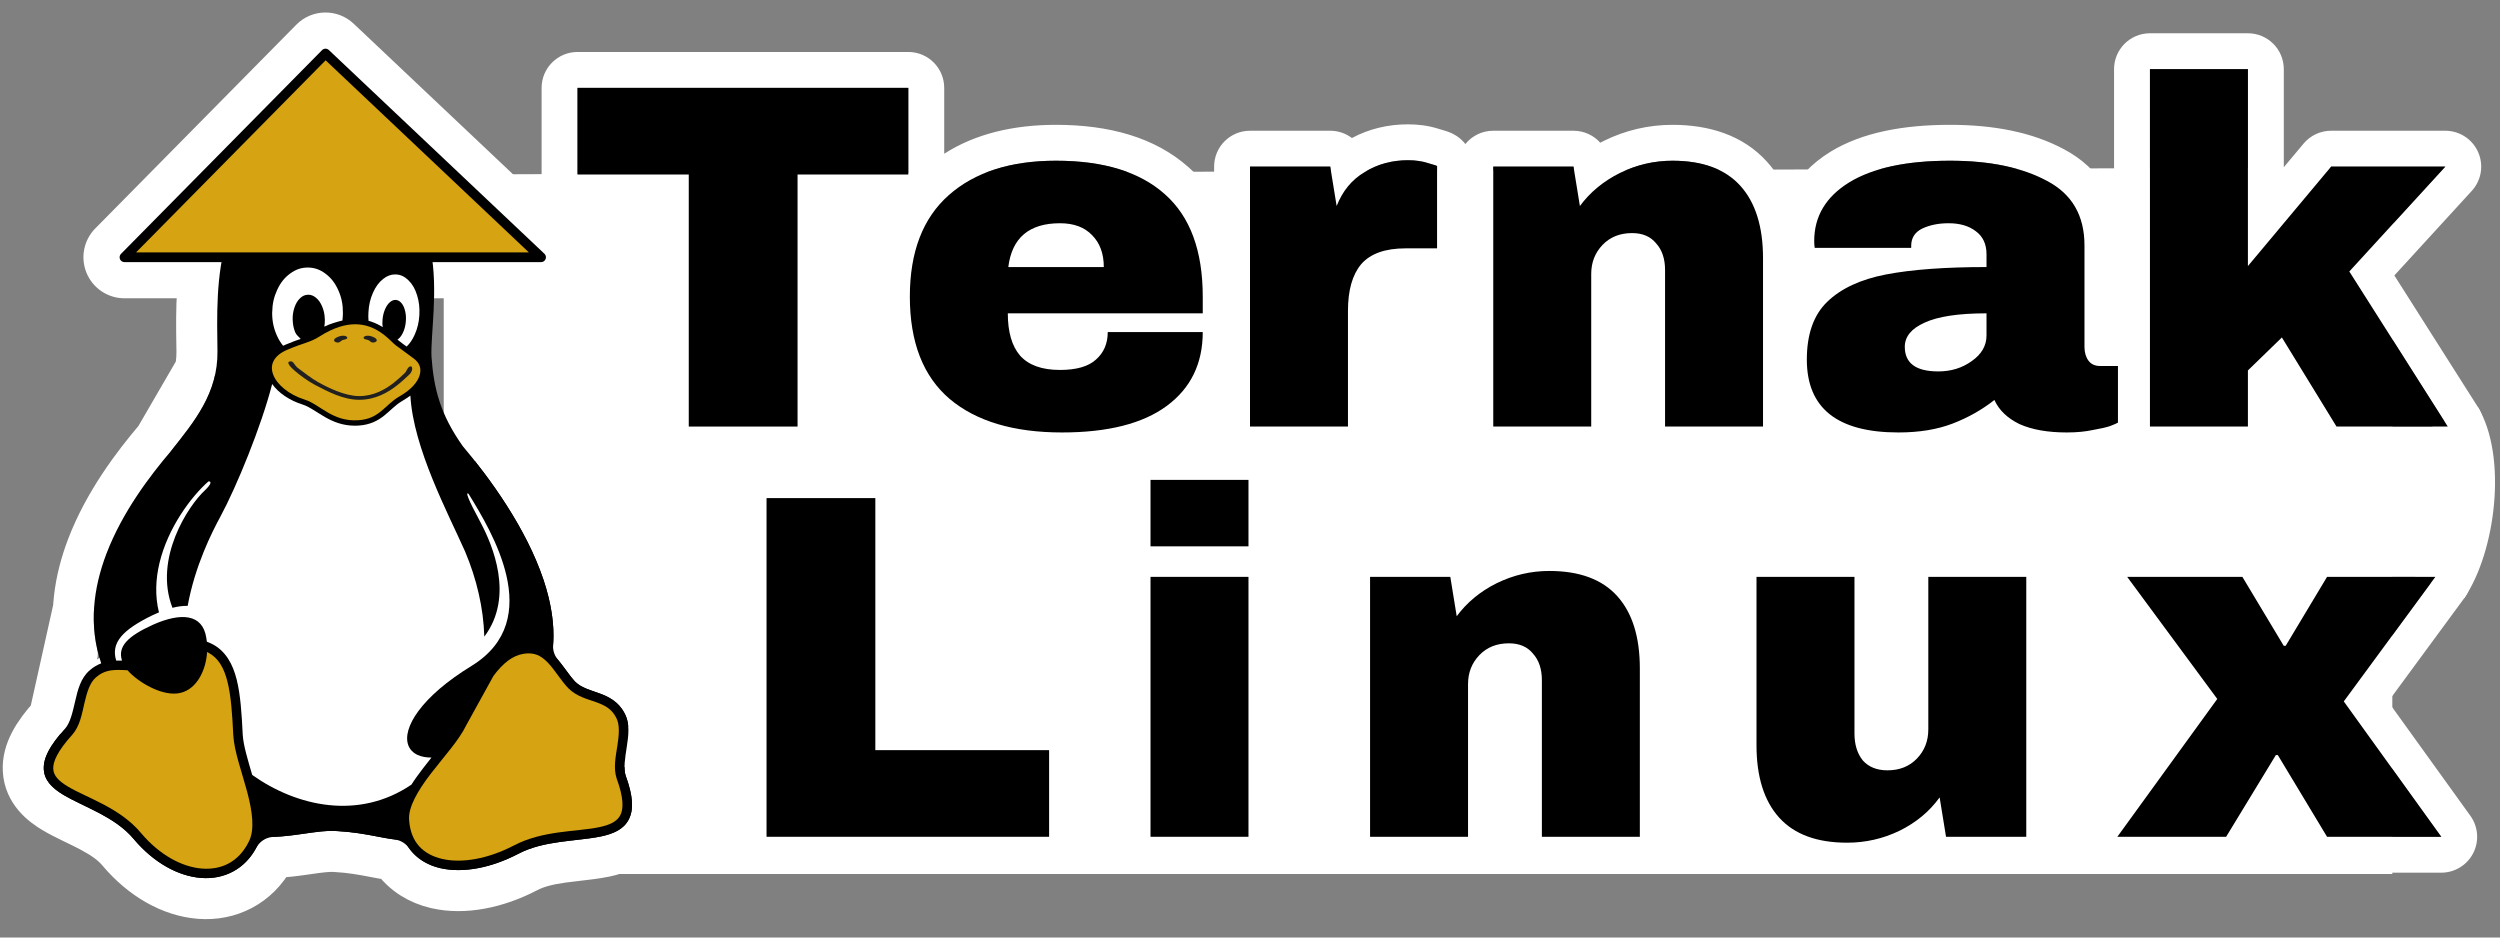 <svg width="800" height="300" viewBox="0 0 800 300" fill="none" xmlns="http://www.w3.org/2000/svg">
<rect x="0" y="0" width="800" height="300" fill="#808080" stroke="none"/>
<path d="M766.192 53.513L141.991 55.843V279.674H765.54V181.219L788.566 191.4C798.677 176.451 802.4 146.12 792.983 130.341L765.54 141.837L766.192 53.513Z" fill="white"/>
<path fill-rule="evenodd" clip-rule="evenodd" d="M256.569 147.905H280.108C286.451 147.905 291.594 153.048 291.594 159.392V228.559H335.715C342.059 228.559 347.201 233.702 347.201 240.046V267.771C347.201 274.115 342.059 279.257 335.715 279.257H245.294C238.95 279.257 233.807 274.115 233.807 267.771V159.392C233.807 153.505 238.235 148.653 243.942 147.984H220.403C214.059 147.984 208.917 142.841 208.917 136.497V67.33H184.802C178.458 67.33 173.315 62.187 173.315 55.843V28.118C173.315 21.774 178.458 16.632 184.802 16.632H290.661C297.004 16.632 302.147 21.774 302.147 28.118V49.197C312.165 42.774 324.365 39.946 337.936 39.946C354.792 39.946 369.556 43.889 380.381 53.559C383.624 56.428 386.319 59.669 388.515 63.226V53.323C388.515 46.979 393.657 41.836 400.001 41.836H425.678C428.263 41.836 430.674 42.697 432.612 44.165C438.14 41.207 444.2 39.788 450.568 39.788C453.858 39.788 457.165 40.203 460.35 41.222C461.248 41.474 462.091 41.722 462.785 41.953C463.115 42.063 463.714 42.268 464.35 42.551C464.605 42.664 465.348 42.998 466.189 43.559C466.581 43.82 467.473 44.442 468.388 45.459C468.519 45.605 468.704 45.816 468.918 46.091C471.024 43.495 474.239 41.836 477.842 41.836H503.519C506.891 41.836 509.964 43.3 512.083 45.667C512.449 45.473 512.818 45.283 513.19 45.097L513.271 45.057C520.177 41.671 527.523 39.946 535.182 39.946C546.938 39.946 557.771 43.259 565.451 51.773C568.424 55.07 570.659 58.806 572.267 62.865C575.097 57.101 579.704 52.305 585.683 48.6L585.744 48.562C595.866 42.377 609.057 39.946 624.027 39.946C637.894 39.946 650.279 42.275 660.464 47.755C666.079 50.722 670.765 54.904 673.974 60.437C675 62.204 675.834 64.04 676.495 65.929V22.132C676.495 15.788 681.638 10.646 687.982 10.646H719.33C725.674 10.646 730.816 15.788 730.816 22.132V53.513L737.142 45.952C739.325 43.344 742.551 41.836 745.952 41.836H782.499C787.052 41.836 791.176 44.526 793.011 48.694C794.846 52.862 794.046 57.72 790.971 61.079L766.192 88.145L792.983 130.341C795.229 133.878 795.371 138.358 793.353 142.03C791.334 145.702 787.477 147.984 783.286 147.984H747.685C743.69 147.984 739.982 145.908 737.893 142.502L730.816 130.963V136.497C730.816 142.841 725.674 147.984 719.33 147.984H687.982C685.656 147.984 683.492 147.293 681.684 146.105C681.61 146.138 681.546 146.166 681.493 146.189L681.481 146.194C680.838 146.475 680.108 146.768 679.347 147.061C679.184 147.123 679.021 147.182 678.856 147.237C676.835 147.91 674.414 148.435 671.901 148.878C668.572 149.579 665.028 149.874 661.361 149.874C654.247 149.874 647.474 148.846 641.548 146.195C641.472 146.161 641.397 146.126 641.322 146.091C641.286 146.074 641.249 146.056 641.213 146.039C639.431 145.172 637.73 144.16 636.149 142.993C633.829 144.228 631.418 145.323 628.922 146.279C622.391 148.78 615.167 149.874 607.486 149.874C596.503 149.874 586.142 147.74 578.359 141.547C577.296 140.701 576.314 139.807 575.409 138.868C574.317 144.074 569.699 147.984 564.167 147.984H532.819C526.476 147.984 521.333 142.841 521.333 136.497V86.404C521.333 86.322 521.332 86.246 521.33 86.174C521.287 86.186 521.263 86.195 521.254 86.199C521.229 86.209 521.221 86.214 521.217 86.217C521.211 86.221 521.174 86.246 521.106 86.317C520.889 86.544 520.827 86.68 520.798 86.755C520.764 86.841 520.677 87.103 520.677 87.664V136.497C520.677 142.841 515.534 147.984 509.19 147.984H477.842C471.498 147.984 466.356 142.841 466.356 136.497V88.948C464.508 90.216 462.272 90.959 459.862 90.959H449.78C447.465 90.959 446.021 91.263 445.2 91.555C444.646 91.752 444.401 91.93 444.303 92.02C443.855 92.622 442.836 94.568 442.836 99.478V136.497C442.836 142.841 437.693 147.984 431.349 147.984H409.555C410.475 149.636 410.999 151.538 410.999 153.563V174.829C410.999 176.575 410.609 178.231 409.912 179.713C410.609 181.195 410.999 182.85 410.999 184.596V267.771C410.999 274.115 405.856 279.257 399.512 279.257H368.164C361.821 279.257 356.678 274.115 356.678 267.771V184.596C356.678 182.85 357.068 181.195 357.765 179.713C357.068 178.231 356.678 176.575 356.678 174.829V153.563C356.678 151.669 357.137 149.881 357.949 148.306C352.284 149.388 346.208 149.874 339.827 149.874C322.733 149.874 307.78 145.922 296.525 136.473L296.462 136.42C284.659 126.366 279.664 111.772 279.664 94.91C279.664 84.729 281.513 75.376 285.592 67.33H266.703V136.497C266.703 142.384 262.276 147.236 256.569 147.905ZM375.642 142.077H389.958C389.039 140.425 388.515 138.522 388.515 136.497V130.97C386.242 133.974 383.474 136.702 380.211 139.116C378.756 140.192 377.231 141.178 375.642 142.077ZM384.466 111.752C384.742 109.998 384.88 108.165 384.88 106.252H354.477C354.477 108.318 354.079 110.151 353.283 111.752C352.662 113.001 351.8 114.108 350.696 115.074C348.281 117.279 344.447 118.382 339.197 118.382C333.421 118.382 329.167 116.859 326.437 113.813C325.898 113.188 325.414 112.501 324.986 111.752C323.328 108.852 322.499 105.024 322.499 100.266H384.88V94.91C384.88 94.862 384.88 94.814 384.88 94.766C384.876 92.695 384.792 90.7 384.627 88.78C383.628 77.133 379.669 68.255 372.75 62.144C364.769 55.003 353.164 51.432 337.936 51.432C323.339 51.432 311.892 55.108 303.595 62.459C295.299 69.811 291.15 80.627 291.15 94.91C291.15 109.508 295.404 120.43 303.91 127.676C312.417 134.817 324.389 138.388 339.827 138.388C354.529 138.388 365.714 135.552 373.38 129.881C377.842 126.581 381.005 122.533 382.87 117.739C383.602 115.858 384.134 113.863 384.466 111.752ZM348.023 73.972C345.749 72.283 342.807 71.438 339.197 71.438C335 71.438 331.591 72.283 328.97 73.972C325.425 76.256 323.32 80.085 322.656 85.458H353.217C353.217 81.153 351.956 77.74 349.436 75.219C348.998 74.762 348.527 74.346 348.023 73.972ZM399.512 184.596H368.164V267.771H399.512V184.596ZM435.602 84.513C438.543 81.153 443.269 79.472 449.78 79.472H459.862V53.165C459.862 53.06 458.917 52.745 457.026 52.22C455.136 51.59 452.983 51.275 450.568 51.275C445.76 51.275 441.41 52.375 437.519 54.575C437.245 54.73 436.974 54.89 436.705 55.056C432.609 57.471 429.616 61.094 427.726 65.925L425.678 53.323H400.001V136.497H431.349V99.478C431.349 92.862 432.767 87.874 435.602 84.513ZM584.645 96.643C580.339 100.844 578.186 106.987 578.186 115.074C578.186 130.616 587.953 138.388 607.486 138.388C614.103 138.388 619.879 137.443 624.814 135.552C626.031 135.086 627.219 134.582 628.379 134.039C631.922 132.381 635.197 130.365 638.204 127.991C639.13 130.041 640.535 131.821 642.419 133.329C643.526 134.216 644.8 135.01 646.238 135.71C650.229 137.495 655.27 138.388 661.361 138.388C664.511 138.388 667.294 138.125 669.71 137.6C672.125 137.18 673.963 136.76 675.223 136.34C675.716 136.151 676.14 135.982 676.495 135.833C677.126 135.57 677.542 135.372 677.744 135.237V117.122H672.073C670.393 117.122 669.132 116.544 668.292 115.389C667.452 114.234 667.032 112.763 667.032 110.978V78.527C667.032 68.971 663.041 62.092 655.06 57.891C647.078 53.585 636.734 51.432 624.027 51.432C610.059 51.432 599.295 53.743 591.734 58.364C587.492 60.992 584.457 64.147 582.629 67.828C581.624 69.851 580.983 72.033 580.707 74.374C580.602 75.263 580.549 76.175 580.549 77.109C580.549 78.055 580.602 78.79 580.707 79.315H611.582V78.685C611.582 77.201 611.983 75.953 612.784 74.942C613.343 74.237 614.098 73.646 615.048 73.171C617.463 72.016 620.299 71.438 623.554 71.438C627.125 71.438 630.013 72.279 632.218 73.959C632.232 73.969 632.246 73.979 632.26 73.99C634.543 75.669 635.684 78.127 635.684 81.363V85.458C630.401 85.458 625.519 85.584 621.04 85.835C617.658 86.025 614.506 86.286 611.582 86.618C608.678 86.949 606 87.35 603.548 87.821C599.839 88.535 596.517 89.528 593.583 90.801C590.038 92.34 587.058 94.287 584.645 96.643ZM576.621 88.424C576.289 88.747 575.967 89.077 575.654 89.411L576.621 88.424ZM615.835 103.259C611.635 105.149 609.534 107.722 609.534 110.978C609.534 116.229 613.105 118.854 620.246 118.854C624.342 118.854 627.912 117.752 630.958 115.546C632.566 114.421 633.764 113.158 634.551 111.759C635.306 110.417 635.684 108.949 635.684 107.355V100.266C631.297 100.266 627.468 100.507 624.197 100.989C620.812 101.488 618.025 102.244 615.835 103.259ZM687.982 136.497H719.33V118.539L730.199 107.985L747.685 136.497H783.286L751.781 86.876L782.499 53.323H745.952L719.33 85.143V22.132H687.982V136.497ZM515.721 56.796C511.65 59.225 508.266 62.268 505.567 65.925L503.519 53.323H477.842V136.497H509.19V87.664C509.19 83.988 510.398 80.89 512.813 78.37C515.229 75.849 518.379 74.589 522.265 74.589C525.626 74.589 528.198 75.692 529.984 77.897C531.874 79.997 532.819 82.833 532.819 86.404V136.497H564.167V82.623C564.167 72.541 561.752 64.822 556.921 59.466C552.09 54.11 544.844 51.432 535.182 51.432C529.301 51.432 523.683 52.745 518.327 55.371C517.429 55.819 516.56 56.295 515.721 56.796ZM220.403 55.843V136.497H255.217V55.843H290.661V28.118H184.802V55.843H220.403ZM280.108 240.046V159.392H245.294V267.771H335.715V240.046H280.108ZM536.235 267.771C536.235 274.115 531.092 279.257 524.748 279.257H493.4C487.057 279.257 481.914 274.115 481.914 267.771V217.677C481.914 217.596 481.913 217.519 481.911 217.447C481.868 217.459 481.844 217.469 481.835 217.472C481.81 217.482 481.803 217.487 481.798 217.49C481.793 217.494 481.755 217.52 481.687 217.59C481.47 217.818 481.408 217.954 481.379 218.029C481.346 218.115 481.258 218.376 481.258 218.937V267.771C481.258 274.115 476.115 279.257 469.771 279.257H438.423C432.079 279.257 426.937 274.115 426.937 267.771V184.596C426.937 178.252 432.079 173.11 438.423 173.11H464.1C467.472 173.11 470.546 174.573 472.664 176.94C473.03 176.746 473.399 176.556 473.771 176.37L473.852 176.33C480.758 172.944 488.104 171.219 495.763 171.219C507.519 171.219 518.352 174.532 526.032 183.046C533.407 191.224 536.235 202.103 536.235 213.896V267.771ZM476.302 188.069C472.231 190.499 468.847 193.542 466.148 197.198L464.1 184.596H438.423V267.771H469.771V218.937C469.771 215.261 470.979 212.163 473.394 209.643C475.81 207.122 478.96 205.862 482.846 205.862C486.207 205.862 488.78 206.965 490.565 209.17C492.455 211.271 493.4 214.106 493.4 217.677V267.771H524.748V213.896C524.748 203.814 522.333 196.096 517.502 190.74C512.671 185.384 505.425 182.706 495.763 182.706C489.882 182.706 484.264 184.018 478.908 186.644C478.01 187.093 477.141 187.568 476.302 188.069ZM610.541 264.379C614.629 261.946 618.009 258.875 620.682 255.169L622.73 267.771H648.407V184.596H617.059V233.43C617.059 237.105 615.851 240.203 613.435 242.724C611.02 245.244 607.87 246.504 603.984 246.504C600.623 246.504 597.998 245.454 596.107 243.354C594.322 241.149 593.429 238.261 593.429 234.69V184.596H562.081V238.471C562.081 248.552 564.497 256.271 569.328 261.627C574.159 266.983 581.405 269.661 591.066 269.661C596.948 269.661 602.514 268.401 607.764 265.88C608.724 265.41 609.649 264.91 610.541 264.379ZM604.919 234.92C604.917 234.847 604.916 234.77 604.916 234.69V184.596C604.916 178.252 599.773 173.11 593.429 173.11H562.081C555.738 173.11 550.595 178.252 550.595 184.596V238.471C550.595 250.264 553.423 261.143 560.798 269.32C568.478 277.835 579.311 279.674 591.066 279.674C598.651 279.674 605.917 279.508 612.735 276.236L612.82 276.194C613.291 275.964 613.757 275.727 614.217 275.483C616.333 277.817 619.385 279.257 622.73 279.257H648.407C654.75 279.257 659.893 274.115 659.893 267.771V184.596C659.893 178.252 654.75 173.11 648.407 173.11H617.059C610.715 173.11 605.572 178.252 605.572 184.596V233.43C605.572 233.991 605.484 234.252 605.451 234.338C605.422 234.413 605.36 234.549 605.142 234.776C605.075 234.847 605.037 234.872 605.032 234.876L605.028 234.879C605.023 234.882 605.014 234.887 604.995 234.894C604.986 234.898 604.961 234.908 604.919 234.92ZM791.425 273.007C789.46 276.844 785.512 279.257 781.202 279.257H744.655C740.628 279.257 736.894 277.148 734.816 273.698L728.54 263.28L722.175 273.741C720.091 277.167 716.371 279.257 712.362 279.257H677.548C673.231 279.257 669.278 276.836 667.316 272.991C665.354 269.145 665.715 264.524 668.249 261.029L695.295 223.723L671.456 191.416C668.882 187.928 668.491 183.289 670.445 179.419C672.399 175.55 676.364 173.11 680.699 173.11H717.56C721.595 173.11 725.334 175.227 727.41 178.686L731.108 184.849L734.806 178.686C736.881 175.227 740.62 173.11 744.655 173.11H779.311C783.642 173.11 787.605 175.546 789.56 179.41C791.516 183.275 791.131 187.91 788.566 191.4L764.216 224.521L790.523 261.059C793.042 264.557 793.39 269.171 791.425 273.007ZM750.011 224.451L779.311 184.596H744.655L731.423 206.65H730.793L717.56 184.596H680.699L709.526 223.663L677.548 267.771H712.362L728.272 241.621H728.902L744.655 267.771H781.202L750.011 224.451ZM399.512 174.829H368.164V153.563H399.512V174.829Z" fill="white"/>
<path d="M15.897 228.821C15.909 228.808 15.92 228.795 15.932 228.782C15.928 228.786 15.926 228.788 15.926 228.787C15.922 228.784 16.16 228.442 16.511 227.372C16.896 226.198 17.228 224.778 17.66 222.909C17.689 222.779 17.72 222.645 17.752 222.506C18.495 219.247 19.818 213.452 24.463 209.488C24.47 209.482 24.477 209.476 24.483 209.471C24.564 209.401 24.645 209.332 24.726 209.264C21.96 197.101 23.95 185.303 27.899 174.918L15.897 228.821ZM15.897 228.821C10.914 234.342 7.092 240.14 7.461 246.591L7.461 246.597C7.872 253.679 13.17 257.734 16.844 259.939L16.845 259.939C18.773 261.096 20.871 262.139 22.837 263.095C23.22 263.281 23.598 263.465 23.973 263.646C25.595 264.432 27.146 265.183 28.699 266.004C32.501 268.016 35.587 270.089 37.772 272.709C37.798 272.742 37.825 272.774 37.853 272.807C45.019 281.291 54.342 286.736 63.829 287.48C73.463 288.237 82.75 283.803 87.801 274.361C91.444 274.229 94.792 273.768 97.679 273.354L97.976 273.311C102.217 272.702 105.026 272.299 107.394 272.489C107.45 272.494 107.506 272.498 107.561 272.501C112.007 272.744 115.635 273.396 119.03 274.043C119.287 274.092 119.547 274.142 119.809 274.192C121.624 274.541 123.551 274.912 125.506 275.154C128.874 279.916 133.913 282.951 139.505 284.219C148.568 286.277 159.073 284.119 168.76 279.105C168.813 279.079 168.866 279.051 168.919 279.024C172.012 277.392 175.772 276.528 180.164 275.914C181.467 275.732 182.957 275.562 184.516 275.384C187.575 275.034 190.901 274.654 193.599 274.094L193.603 274.093C197.849 273.209 203.926 271.253 207.033 265.237L207.035 265.233C209.991 259.5 208.877 252.84 206.45 246.151C206.436 246.053 206.373 245.592 206.45 244.537C206.538 243.339 206.748 241.975 207.02 240.209L207.056 239.974L200.569 238.976L207.056 239.974C207.313 238.306 207.656 236.06 207.656 233.737C207.656 231.157 207.245 228.117 205.636 225.13C205.619 225.098 205.601 225.066 205.584 225.035C202.422 219.115 197.238 216.844 193.831 215.627L193.825 215.625C193.196 215.4 192.671 215.22 192.21 215.062C191.332 214.761 190.688 214.54 190.002 214.248C189.206 213.909 188.871 213.67 188.717 213.532C188.077 212.842 187.395 211.916 186.339 210.476C185.573 209.432 184.635 208.153 183.542 206.872C184.142 198.956 182.663 190.985 180.159 183.497L180.159 183.497C174.194 165.663 161.84 148.905 153.279 138.743L15.897 228.821ZM49.677 140.118C42.768 148.25 33.362 160.54 27.899 174.916L49.677 140.118ZM49.677 140.118C57.472 130.332 63.142 123.097 63.026 112.481C63.017 111.663 63.004 110.801 62.99 109.902C62.843 100.102 62.628 85.807 66.648 73.654C68.899 66.85 72.607 60.244 78.766 55.356C84.991 50.416 93.124 47.703 103.326 47.689C103.326 47.689 103.327 47.689 103.327 47.689L49.677 140.118ZM15.342 229.559C15.392 229.481 15.444 229.405 15.497 229.33C15.42 229.438 15.368 229.518 15.342 229.559ZM205.796 225.452C205.791 225.441 205.785 225.428 205.778 225.414C205.822 225.506 205.849 225.567 205.832 225.531C205.831 225.528 205.816 225.494 205.796 225.452ZM24.67 209.317C24.668 209.318 24.665 209.321 24.659 209.325C24.67 209.317 24.682 209.307 24.67 209.317ZM15.109 229.946L15.109 229.947L15.109 229.946Z" fill="black" stroke="white" stroke-width="13.127" stroke-linejoin="round"/>
<path fill-rule="evenodd" clip-rule="evenodd" d="M27.716 87.389C25.674 82.505 26.765 76.872 30.483 73.104L94.818 7.907C99.832 2.825 107.989 2.683 113.178 7.587L182.164 72.784C186.072 76.477 187.332 82.18 185.345 87.177C183.357 92.173 178.524 95.452 173.147 95.452H39.827C34.533 95.452 29.758 92.273 27.716 87.389ZM173.147 82.325L104.162 17.127L39.827 82.325H173.147Z" fill="white"/>
<path d="M20.844 233.137C20.846 233.135 20.849 233.129 20.849 233.129C22.461 231.319 23.229 227.962 24.055 224.385C24.879 220.811 25.8 216.958 28.749 214.46C28.754 214.454 28.762 214.449 28.767 214.443C29.352 213.936 29.952 213.508 30.555 213.151C31.16 212.794 31.774 212.503 32.388 212.273C28.289 200.177 29.896 188.132 34.035 177.249C39.111 163.89 47.975 152.251 54.746 144.29C62.324 134.776 69.735 125.747 69.589 112.408C69.364 92.052 67.339 54.303 103.338 54.252C104.801 54.25 106.329 54.31 107.92 54.437C148.147 57.66 137.476 99.953 138.074 114.113C138.81 124.47 140.919 132.632 148.078 142.756C156.485 152.706 168.327 168.812 173.934 185.578C176.58 193.49 177.839 201.555 176.678 209.188C177.042 209.514 177.387 209.855 177.719 210.204C180.187 212.829 182.012 216.006 184.044 218.144C185.943 220.032 188.647 220.748 191.622 221.808C194.597 222.871 197.862 224.435 199.844 228.22L199.846 228.223C199.849 228.229 199.852 228.237 199.857 228.242C200.789 229.973 201.092 231.842 201.092 233.737C201.092 235.49 200.832 237.266 200.569 238.976C200.022 242.534 199.466 245.899 200.202 248.178C202.556 254.582 202.859 259.01 201.201 262.225C199.538 265.444 196.125 266.864 192.265 267.667C184.546 269.269 174.093 268.873 165.856 273.218L165.147 271.889L165.848 273.221C157.029 277.81 148.088 279.438 140.956 277.818C135.782 276.644 131.585 273.578 129.428 268.862C123.85 268.836 117.727 266.483 107.92 265.947C101.266 265.412 92.954 268.299 83.394 267.77C83.144 268.801 82.783 269.795 82.289 270.739C82.284 270.746 82.278 270.757 82.273 270.765C78.568 278.14 71.683 281.513 64.343 280.937C56.996 280.36 49.184 276.049 42.867 268.571L44.025 267.604L42.858 268.561C36.839 261.297 26.849 258.286 20.221 254.31C16.909 252.323 14.223 249.833 14.014 246.217C13.807 242.603 15.94 238.554 20.844 233.137Z" fill="black"/>
<path d="M17.037 246.045C17.165 248.275 18.788 249.933 21.787 251.731C27.78 255.328 38.402 258.458 45.183 266.634C51.075 273.609 58.258 277.44 64.582 277.937C70.907 278.434 76.363 275.822 79.582 269.396L79.588 269.383L79.596 269.367C81.594 265.587 80.762 259.626 79.081 253.335C77.399 247.047 74.982 240.586 74.658 235.339V235.323C74.318 228.599 73.938 222.725 72.804 218.192C71.667 213.658 69.879 210.592 66.713 208.866C66.564 208.787 66.418 208.71 66.272 208.639C65.913 214.462 63.015 220.404 57.894 221.689C52.289 223.159 44.211 218.374 40.801 214.47C40.118 214.443 39.454 214.409 38.809 214.393C35.815 214.322 33.307 214.494 30.741 216.725L30.734 216.732L30.726 216.738C28.755 218.4 27.817 221.541 27.004 225.056C26.191 228.575 25.543 232.405 23.105 235.135L23.102 235.138L23.099 235.144C18.413 240.317 16.907 243.811 17.037 246.045Z" fill="#D6A312"/>
<path d="M130.926 262.534L130.929 262.55V262.568C131.471 269.637 135.476 273.485 141.628 274.884C147.775 276.282 156.113 274.889 164.438 270.557C164.44 270.557 164.443 270.554 164.446 270.554C173.658 265.698 184.615 266.182 191.646 264.72C195.161 263.991 197.456 262.891 198.508 260.85C199.559 258.807 199.583 255.246 197.347 249.175L197.336 249.148L197.328 249.122C196.22 245.725 197.041 242.008 197.578 238.519C198.114 235.033 198.377 231.858 197.179 229.648L197.169 229.627C195.636 226.688 193.389 225.635 190.6 224.642C187.808 223.645 184.501 222.863 181.89 220.256L181.874 220.243L181.861 220.23C179.446 217.695 177.632 214.515 175.509 212.26C173.719 210.357 171.926 209.096 169.224 209.078C169.193 209.081 169.163 209.081 169.132 209.078C168.659 209.081 168.157 209.12 167.625 209.202C164.039 209.741 160.913 212.236 157.901 216.302L149.204 232.075L149.201 232.083L149.196 232.088C146.882 236.896 141.995 242.185 137.854 247.58C133.712 252.973 130.509 258.389 130.926 262.534Z" fill="#D6A312"/>
<path d="M87.554 115.495C88.252 114.134 89.679 112.839 92.107 111.848L92.112 111.845L92.12 111.842C97.17 109.691 99.361 109.537 102.179 107.713C106.767 104.779 110.557 103.751 113.708 103.764C115.357 103.77 116.831 104.06 118.152 104.515C121.99 105.829 124.537 108.57 126.134 110.074L126.137 110.077C126.137 110.079 126.139 110.079 126.139 110.082C126.453 110.378 126.856 110.648 127.834 111.361C128.819 112.078 130.296 113.156 132.421 114.742C134.31 116.151 134.924 117.985 134.27 120.134C133.619 122.283 131.537 124.763 127.728 126.907L127.722 126.912L127.714 126.915C125.35 128.297 123.735 130.161 121.881 131.644C120.954 132.384 119.979 133.045 118.805 133.544C117.631 134.044 116.26 134.382 114.544 134.482C110.517 134.715 107.553 133.512 104.937 132.022C102.315 130.533 100.094 128.712 97.547 127.89L97.541 127.887L97.536 127.885C92.314 126.262 88.589 122.992 87.424 119.886C86.839 118.332 86.858 116.857 87.554 115.495Z" fill="#D6A312"/>
<path d="M100.804 123.167C104.958 125.322 109.811 127.935 114.975 127.935C120.136 127.935 124.214 125.562 127.146 123.249C128.613 122.094 129.803 120.944 130.7 120.108C132.258 118.885 132.072 117.169 131.432 117.219C130.359 117.353 130.197 118.758 129.521 119.387C128.607 120.238 127.462 121.34 126.076 122.435C123.303 124.621 119.605 126.748 114.975 126.748C110.353 126.748 104.958 124.048 101.664 122.21C99.799 121.168 97.424 119.301 95.487 117.886C94.004 116.803 94.058 115.499 92.834 115.641C91.61 115.783 92.516 117.084 94.23 118.573C95.944 120.062 98.626 122.037 100.804 123.167Z" fill="#202020"/>
<path d="M37.185 211.39C37.761 211.369 38.33 211.372 38.883 211.385C38.933 211.388 38.983 211.388 39.037 211.388C37.61 206.905 40.766 203.598 49.176 199.813C57.896 195.996 64.845 196.374 66.019 204.119C66.094 204.523 66.155 204.938 66.2 205.356C66.853 205.583 67.507 205.869 68.165 206.225C72.259 208.456 74.496 212.501 75.739 217.465C76.979 222.424 77.338 228.416 77.678 235.154C77.678 235.157 77.678 235.157 77.678 235.16C77.888 238.546 79.29 243.129 80.709 247.983C94.994 258.125 114.821 262.518 131.656 251.083C132.796 249.288 134.106 247.509 135.452 245.754C136.313 244.634 137.197 243.52 138.074 242.421C136.347 242.424 134.878 242.141 133.691 241.607C132.214 240.938 131.178 239.87 130.663 238.496C129.638 235.749 130.668 231.874 133.954 227.446C137.24 223.021 142.805 218.028 150.981 213.038C150.981 213.038 150.981 213.038 150.981 213.035C156.99 209.316 160.347 204.758 161.92 199.81C163.495 194.859 163.274 189.507 162.06 184.223C159.733 174.08 153.757 164.215 149.942 158.024C148.917 157.274 149.576 159.42 153.805 167.234C157.592 174.376 164.677 190.86 154.979 203.728C154.718 194.571 152.522 185.232 148.832 176.496C143.458 164.376 132.22 143.354 131.327 126.6C130.865 126.934 129.284 127.996 128.58 128.395C128.578 128.398 128.578 128.398 128.575 128.398C126.514 129.606 124.965 131.372 122.96 132.976C120.949 134.583 118.439 135.971 114.645 136.19C114.282 136.212 113.926 136.222 113.578 136.222C109.668 136.222 106.618 134.953 104.079 133.508C101.319 131.937 99.114 130.198 97.023 129.521C97.021 129.519 97.018 129.519 97.015 129.519C92.598 128.144 89.089 125.712 87.092 122.879C83.66 136.339 75.68 155.78 70.551 165.267C67.823 170.3 62.399 180.995 60.056 193.881C58.571 193.836 56.934 194.05 55.184 194.497C49.056 178.687 60.38 161.661 65.559 156.919C67.65 154.9 67.751 153.996 66.712 154.038C61.097 158.984 53.721 168.925 51.038 180.149C49.813 185.266 49.553 190.648 50.865 195.959C50.225 196.223 49.571 196.511 48.91 196.823C39.074 201.589 35.437 205.734 37.185 211.39Z" fill="white"/>
<path d="M87.092 99.99C87.071 102.657 87.533 104.927 88.55 107.246C89.129 108.567 89.796 109.677 90.596 110.64C90.867 110.51 91.148 110.386 91.441 110.267C92.453 109.836 93.348 109.482 94.15 109.181C94.952 108.879 95.578 108.673 96.224 108.451C95.756 107.888 94.835 107.225 94.492 106.392C93.971 105.137 93.716 103.91 93.668 102.448C93.668 102.39 93.65 102.34 93.65 102.271C93.621 100.87 93.806 99.673 94.218 98.446C94.648 97.159 95.196 96.234 95.987 95.465C96.781 94.695 97.573 94.346 98.524 94.315C98.569 94.312 98.612 94.312 98.657 94.312C99.549 94.315 100.325 94.621 101.127 95.287C101.97 95.988 102.594 96.884 103.114 98.132C103.632 99.379 103.887 100.616 103.938 102.086C103.946 102.144 103.946 102.194 103.946 102.253C103.964 103.061 103.911 103.802 103.786 104.521C105.614 103.614 107.952 102.953 109.567 102.57C109.66 101.874 109.713 101.158 109.729 100.407V100.204C109.758 97.545 109.32 95.263 108.292 92.948C107.264 90.63 105.991 88.964 104.201 87.608C102.408 86.255 100.647 85.634 98.562 85.612H98.464C96.424 85.612 94.678 86.21 92.885 87.502C91.066 88.819 89.754 90.463 88.697 92.763C87.661 95.004 87.161 97.196 87.111 99.794C87.111 99.863 87.111 99.921 87.092 99.99Z" fill="white"/>
<path d="M117.926 102.646C118.194 102.723 118.455 102.805 118.712 102.892C120.173 103.395 121.333 103.949 122.454 104.686C122.345 103.914 122.329 103.132 122.414 102.257C122.422 102.21 122.422 102.17 122.422 102.122C122.539 100.962 122.786 99.989 123.198 99.006C123.636 97.983 124.128 97.261 124.773 96.706C125.357 96.204 125.91 95.971 126.521 95.977C126.582 95.977 126.646 95.979 126.71 95.984C127.395 96.043 127.963 96.376 128.503 97.029C129.039 97.679 129.392 98.488 129.647 99.561C129.902 100.631 129.969 101.683 129.863 102.891C129.863 102.939 129.852 102.979 129.852 103.026C129.735 104.197 129.499 105.17 129.079 106.153C128.649 107.166 128.149 107.887 127.504 108.443C127.395 108.535 127.289 108.62 127.182 108.694C127.852 109.209 128.301 109.575 128.854 109.976C129.207 110.233 129.627 110.539 130.116 110.899C131.181 109.905 132.012 108.657 132.74 107.011C133.601 105.065 134.06 103.117 134.198 100.817V100.799C134.326 98.499 134.1 96.522 133.465 94.476C132.828 92.43 131.978 90.95 130.743 89.734C129.51 88.515 128.267 87.902 126.769 87.825C126.652 87.82 126.538 87.817 126.423 87.817C125.066 87.82 123.855 88.269 122.601 89.266C121.241 90.347 120.213 91.73 119.352 93.678C118.489 95.626 118.03 97.574 117.902 99.874V99.892C117.841 100.857 117.849 101.766 117.926 102.646Z" fill="white"/>
<path d="M111.111 108.147C110.94 108.696 110.051 108.605 109.537 108.868C109.087 109.099 108.724 109.605 108.217 109.62C107.734 109.634 106.981 109.453 106.918 108.976C106.835 108.345 107.761 107.945 108.356 107.714C109.122 107.416 110.104 107.265 110.823 107.663C110.988 107.754 111.167 107.968 111.111 108.147V108.147Z" fill="#202020"/>
<path d="M116.361 108.147C116.532 108.696 117.421 108.605 117.935 108.868C118.385 109.099 118.748 109.605 119.255 109.62C119.738 109.634 120.491 109.453 120.554 108.976C120.637 108.345 119.711 107.945 119.116 107.714C118.35 107.416 117.368 107.265 116.649 107.663C116.484 107.754 116.305 107.968 116.361 108.147V108.147Z" fill="#202020"/>
<path d="M173.147 82.325H39.827L104.162 17.127L173.147 82.325Z" fill="#D6A312" stroke="black" stroke-width="3.1" stroke-linejoin="round"/>
<path d="M255.217 55.843V136.497H220.403V55.843H184.802V28.118H290.661V55.843H255.217Z" fill="black"/>
<path d="M337.936 51.432C353.164 51.432 364.769 55.003 372.75 62.144C380.837 69.285 384.88 80.207 384.88 94.91V100.266H322.499C322.499 106.252 323.811 110.768 326.437 113.813C329.167 116.859 333.421 118.382 339.197 118.382C344.448 118.382 348.281 117.279 350.696 115.074C353.217 112.868 354.477 109.928 354.477 106.252H384.88C384.88 116.334 381.047 124.21 373.38 129.881C365.714 135.552 354.529 138.388 339.827 138.388C324.389 138.388 312.417 134.817 303.91 127.676C295.404 120.43 291.151 109.508 291.151 94.91C291.151 80.627 295.299 69.811 303.595 62.459C311.892 55.108 323.339 51.432 337.936 51.432ZM339.197 71.438C329.325 71.438 323.811 76.112 322.656 85.458H353.217C353.217 81.153 351.956 77.739 349.436 75.219C347.021 72.699 343.607 71.438 339.197 71.438Z" fill="black"/>
<path d="M450.568 51.275C452.983 51.275 455.136 51.59 457.026 52.22C458.917 52.745 459.862 53.06 459.862 53.165V79.472H449.78C443.269 79.472 438.543 81.153 435.602 84.513C432.767 87.874 431.349 92.862 431.349 99.478V136.497H400.001V53.323H425.678L427.726 65.925C429.616 61.094 432.609 57.471 436.705 55.055C440.801 52.535 445.422 51.275 450.568 51.275Z" fill="black"/>
<path d="M535.182 51.432C544.844 51.432 552.09 54.11 556.921 59.466C561.752 64.822 564.167 72.541 564.167 82.623V136.497H532.819V86.403C532.819 82.833 531.874 79.997 529.984 77.897C528.199 75.692 525.626 74.589 522.265 74.589C518.379 74.589 515.229 75.849 512.813 78.37C510.398 80.89 509.19 83.988 509.19 87.664V136.497H477.842V53.323H503.519L505.567 65.925C508.823 61.514 513.076 57.996 518.327 55.37C523.683 52.745 529.301 51.432 535.182 51.432Z" fill="black"/>
<path d="M624.027 51.432C636.734 51.432 647.078 53.585 655.06 57.891C663.041 62.092 667.032 68.97 667.032 78.527V110.978C667.032 112.763 667.452 114.233 668.292 115.389C669.132 116.544 670.393 117.121 672.073 117.121H677.744V135.237C677.429 135.447 676.589 135.815 675.223 136.34C673.963 136.76 672.125 137.18 669.71 137.6C667.295 138.125 664.512 138.388 661.361 138.388C655.27 138.388 650.229 137.495 646.238 135.71C642.353 133.819 639.675 131.246 638.204 127.991C634.214 131.141 629.75 133.662 624.814 135.552C619.879 137.443 614.103 138.388 607.486 138.388C587.953 138.388 578.186 130.616 578.186 115.074C578.186 106.987 580.339 100.844 584.645 96.643C589.056 92.337 595.357 89.397 603.548 87.821C611.74 86.246 622.452 85.458 635.684 85.458V81.363C635.684 78.107 634.529 75.639 632.218 73.959C630.013 72.278 627.125 71.438 623.554 71.438C620.299 71.438 617.463 72.016 615.048 73.171C612.737 74.326 611.582 76.164 611.582 78.685V79.315H580.707C580.602 78.79 580.549 78.055 580.549 77.109C580.549 69.233 584.277 62.984 591.734 58.364C599.295 53.743 610.059 51.432 624.027 51.432ZM635.684 100.266C626.757 100.266 620.141 101.264 615.835 103.259C611.635 105.149 609.534 107.722 609.534 110.978C609.534 116.229 613.105 118.854 620.246 118.854C624.342 118.854 627.913 117.752 630.958 115.546C634.109 113.341 635.684 110.61 635.684 107.355V100.266Z" fill="black"/>
<path d="M745.952 53.323H782.499L751.781 86.876L783.286 136.497H747.685L730.199 107.985L719.33 118.539V136.497H687.982V22.132H719.33V85.143L745.952 53.323Z" fill="black"/>
<path d="M245.294 159.391H280.108V240.046H335.715V267.771H245.294V159.391Z" fill="black"/>
<path d="M368.165 174.829V153.563H399.513V174.829H368.165ZM368.165 267.771V184.596H399.513V267.771H368.165Z" fill="black"/>
<path d="M495.763 182.706C505.425 182.706 512.671 185.384 517.502 190.74C522.333 196.095 524.749 203.814 524.749 213.896V267.771H493.401V217.677C493.401 214.106 492.455 211.271 490.565 209.17C488.78 206.965 486.207 205.862 482.846 205.862C478.96 205.862 475.81 207.122 473.395 209.643C470.979 212.163 469.771 215.261 469.771 218.937V267.771H438.423V184.596H464.1L466.148 197.198C469.404 192.787 473.657 189.269 478.908 186.644C484.264 184.018 489.882 182.706 495.763 182.706Z" fill="black"/>
<path d="M622.73 267.771L620.682 255.168C617.426 259.684 613.12 263.255 607.765 265.88C602.514 268.401 596.948 269.661 591.067 269.661C581.405 269.661 574.159 266.983 569.328 261.627C564.497 256.271 562.081 248.552 562.081 238.47V184.596H593.43V234.69C593.43 238.26 594.322 241.148 596.108 243.354C597.998 245.454 600.623 246.504 603.984 246.504C607.87 246.504 611.02 245.244 613.436 242.724C615.851 240.203 617.059 237.105 617.059 233.43V184.596H648.407V267.771H622.73Z" fill="black"/>
<path d="M781.202 267.771H744.655L728.902 241.621H728.272L712.362 267.771H677.548L709.526 223.663L680.699 184.596H717.56L730.793 206.65H731.423L744.655 184.596H779.311L750.011 224.45L781.202 267.771Z" fill="black"/>
</svg>

